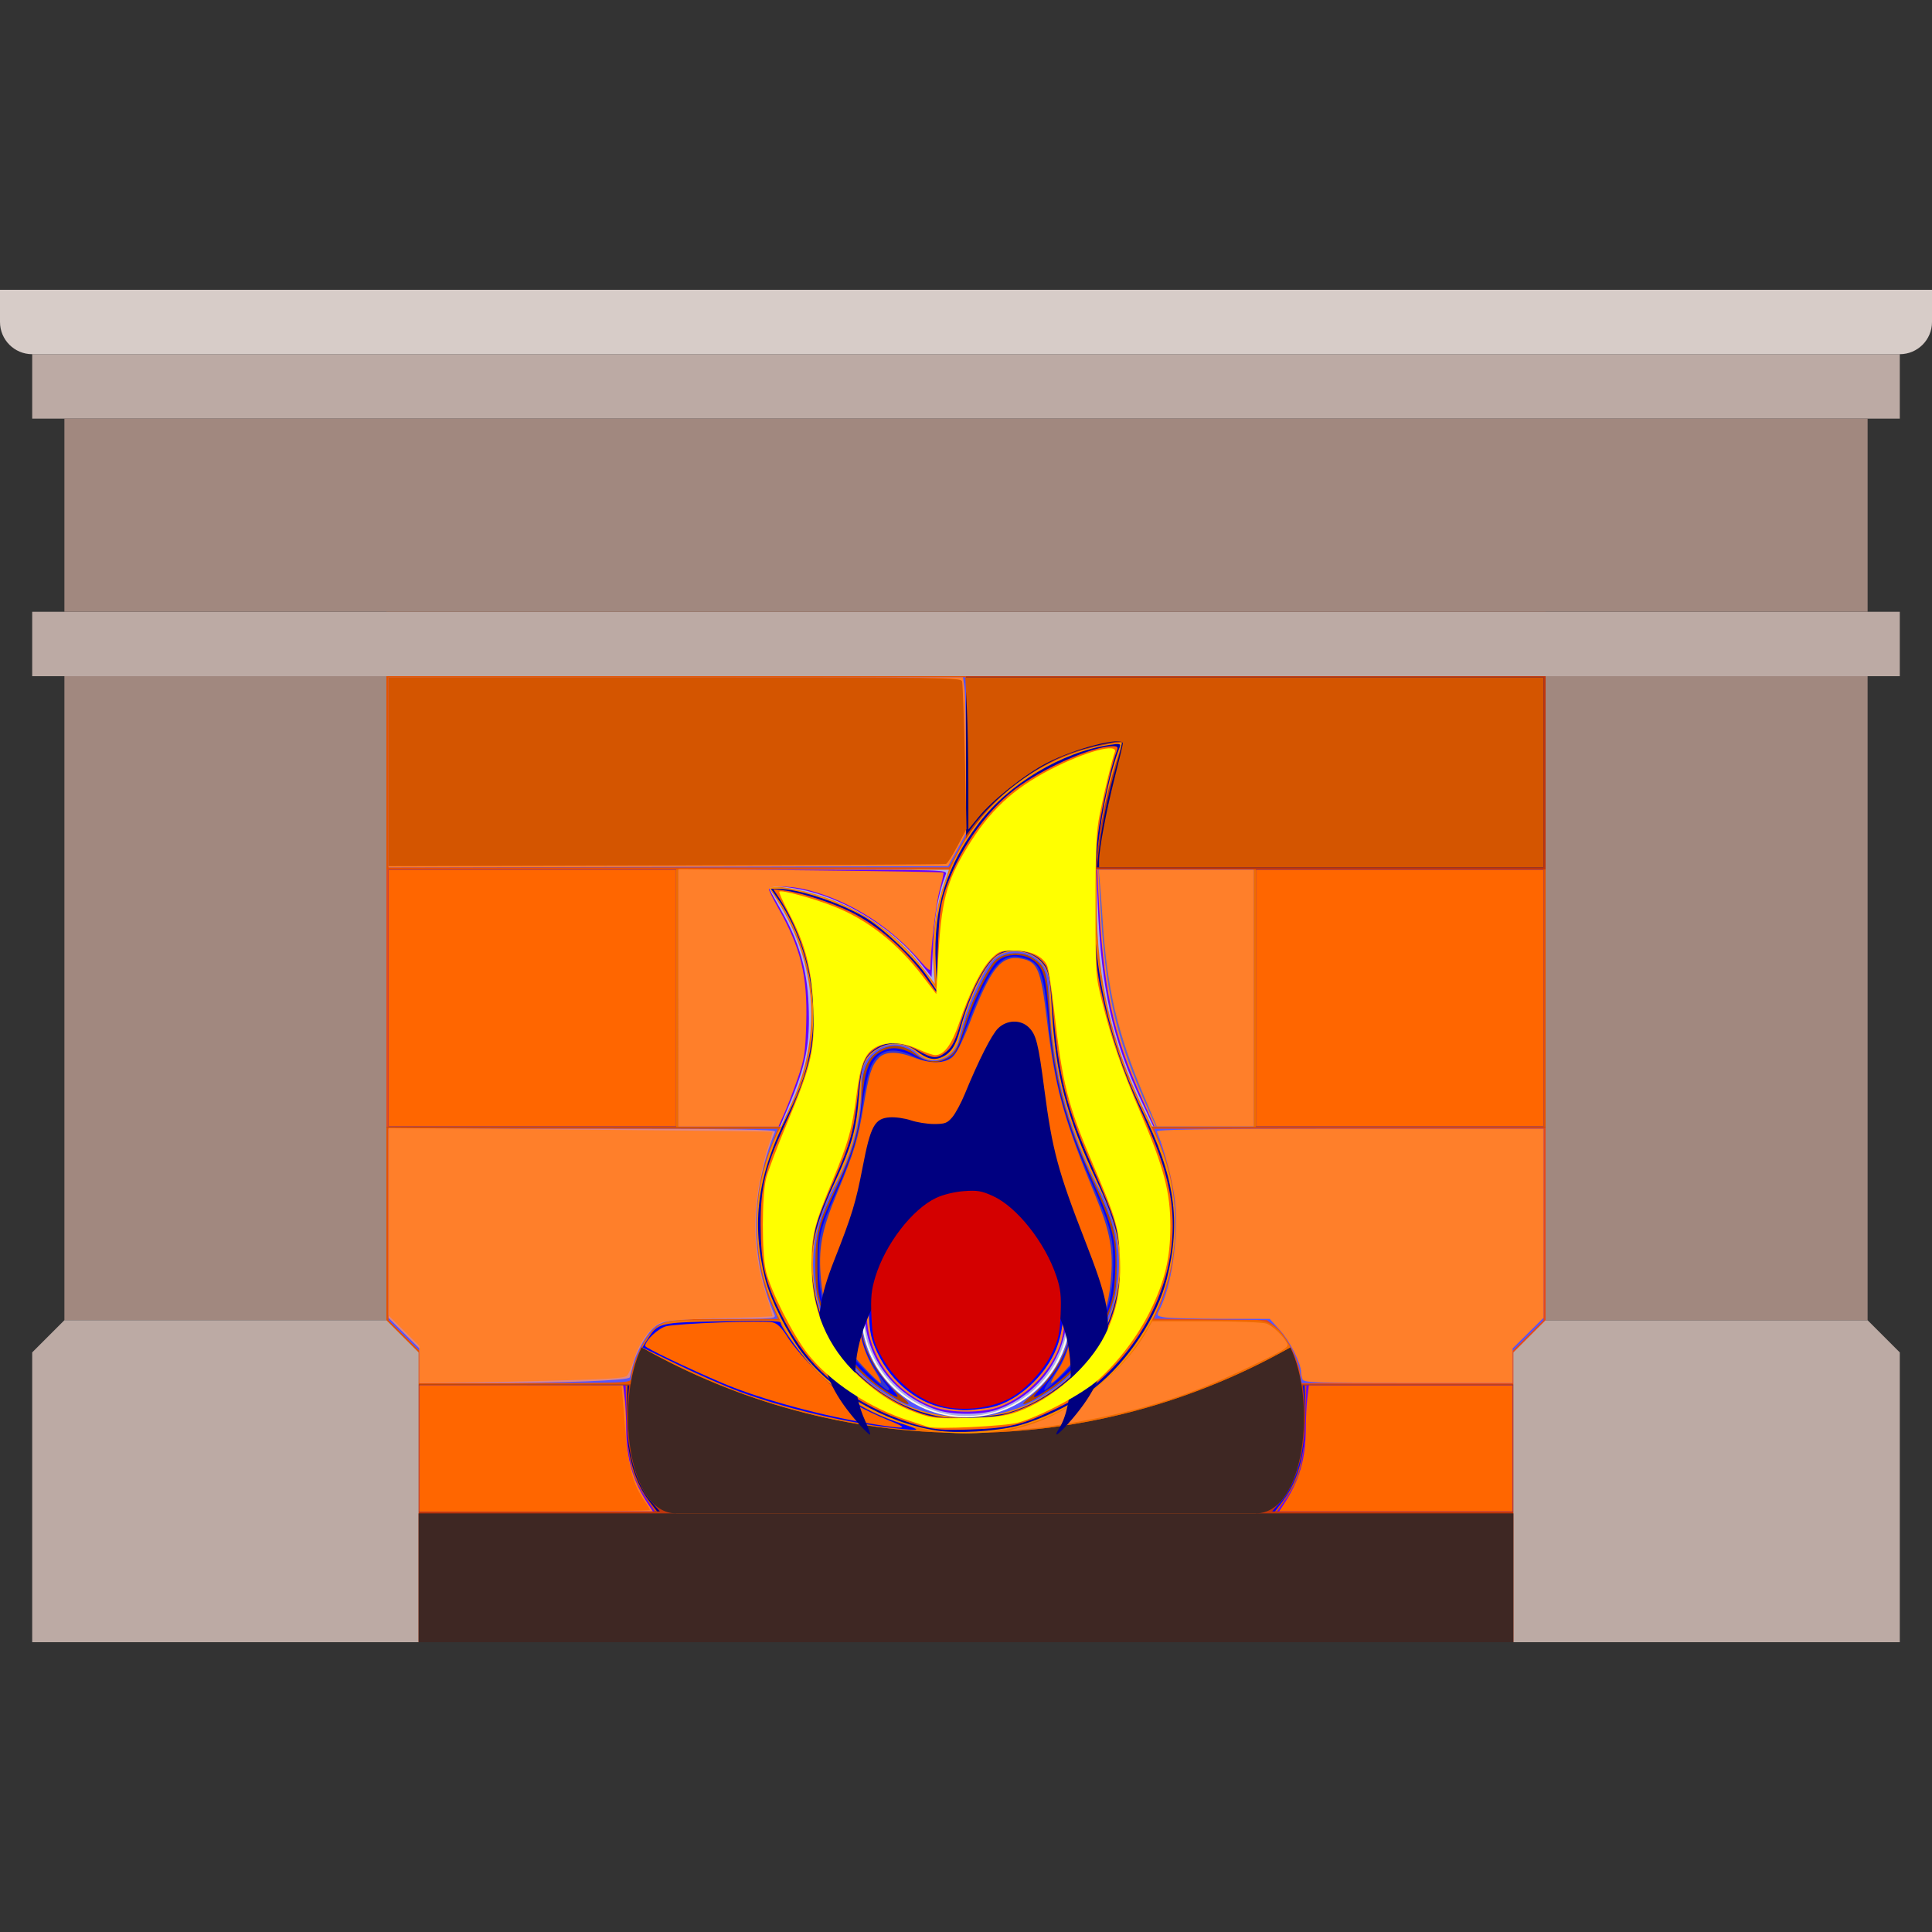 <?xml version="1.0" encoding="UTF-8" standalone="no"?>
<!-- Generator: Adobe Illustrator 19.0.0, SVG Export Plug-In . SVG Version: 6.00 Build 0)  -->

<svg
   version="1.1"
   id="Layer_1"
   x="0px"
   y="0px"
   viewBox="0 0 512 512"
   style="enable-background:new 0 0 512 512;"
   xml:space="preserve"
   sodipodi:docname="fireplace-chimney-orange-blue.svg"
   inkscape:version="1.4.2 (f4327f4, 2025-05-13)"
   xmlns:inkscape="http://www.inkscape.org/namespaces/inkscape"
   xmlns:sodipodi="http://sodipodi.sourceforge.net/DTD/sodipodi-0.dtd"
   xmlns="http://www.w3.org/2000/svg"
   xmlns:svg="http://www.w3.org/2000/svg"><rect x="0" y="0" width="512" height="512" fill="#333333" stroke="none"/><defs
   id="defs34" /><sodipodi:namedview
   id="namedview34"
   pagecolor="#ffffff"
   bordercolor="#000000"
   borderopacity="0.25"
   inkscape:showpageshadow="2"
   inkscape:pageopacity="0.0"
   inkscape:pagecheckerboard="0"
   inkscape:deskcolor="#d1d1d1"
   inkscape:zoom="1.5878906"
   inkscape:cx="255.68512"
   inkscape:cy="256"
   inkscape:window-width="2880"
   inkscape:window-height="1514"
   inkscape:window-x="-11"
   inkscape:window-y="-11"
   inkscape:window-maximized="1"
   inkscape:current-layer="Layer_1" />
<rect
   x="102.4"
   y="366.933"
   style="fill:#BF360C;"
   width="76.8"
   height="68.267"
   id="rect1" />
<rect
   x="179.2"
   y="366.933"
   style="fill:#E65100;"
   width="153.6"
   height="68.267"
   id="rect2" />
<rect
   x="332.8"
   y="366.933"
   style="fill:#BF360C;"
   width="76.8"
   height="68.267"
   id="rect3" />
<rect
   x="102.4"
   y="162.133"
   style="fill:#E65100;"
   width="153.6"
   height="68.267"
   id="rect4" />
<rect
   x="256"
   y="162.133"
   style="fill:#BF360C;"
   width="153.6"
   height="68.267"
   id="rect5" />
<rect
   x="256"
   y="298.667"
   style="fill:#E64A19;"
   width="153.6"
   height="68.267"
   id="rect6" />
<rect
   x="102.4"
   y="298.667"
   style="fill:#E65100;"
   width="153.6"
   height="68.267"
   id="rect7" />
<rect
   x="102.4"
   y="230.4"
   style="fill:#E64A19;"
   width="76.8"
   height="68.267"
   id="rect8" />
<rect
   x="179.2"
   y="230.4"
   style="fill:#EF6C00;"
   width="153.6"
   height="68.267"
   id="rect9" />
<rect
   x="332.8"
   y="230.4"
   style="fill:#E65100;"
   width="76.8"
   height="68.267"
   id="rect10" />
<rect
   x="17.067"
   y="179.2"
   style="fill:#A1887F;"
   width="85.333"
   height="170.667"
   id="rect11" />
<g
   id="g12">
	<path
   style="fill:#BCAAA4;"
   d="M110.933,435.2H8.533v-76.8c3.328-3.328,5.197-5.205,8.533-8.533H102.4   c3.328,3.328,5.197,5.205,8.533,8.533V435.2z"
   id="path11" />
	<path
   style="fill:#BCAAA4;"
   d="M503.467,435.2h-102.4v-76.8c3.328-3.328,5.197-5.205,8.533-8.533h85.333   c3.328,3.328,5.197,5.205,8.533,8.533V435.2z"
   id="path12" />
</g>
<rect
   x="409.6"
   y="179.2"
   style="fill:#A1887F;"
   width="85.333"
   height="170.667"
   id="rect12" />
<g
   id="g14">
	<rect
   x="8.533"
   y="162.133"
   style="fill:#BCAAA4;"
   width="494.933"
   height="17.067"
   id="rect13" />
	<rect
   x="8.533"
   y="93.867"
   style="fill:#BCAAA4;"
   width="494.933"
   height="17.067"
   id="rect14" />
</g>
<rect
   x="17.067"
   y="110.933"
   style="fill:#A1887F;"
   width="477.867"
   height="51.2"
   id="rect15" />
<path
   style="fill:#D7CCC8;"
   d="M503.467,93.867H8.533C3.823,93.867,0,90.044,0,85.333V76.8h512v8.533  C512,90.044,508.177,93.867,503.467,93.867z"
   id="path15" />
<g
   id="g16">
	<rect
   x="110.933"
   y="401.067"
   style="fill:#3E2723;"
   width="290.133"
   height="34.133"
   id="rect16" />
	<path
   style="fill:#3E2723;"
   d="M170.044,357.06c-6.938,14.071-3.908,44.006,9.156,44.006h153.6   c13.065,0,16.094-29.935,9.156-44.006c-25.404,14.37-54.69,22.673-85.956,22.673C224.734,379.733,195.447,371.43,170.044,357.06z"
   id="path16" />
</g>
<path
   style="fill:#EF6C00;"
   d="M332.8,349.867H179.2c-4.002,0-7.031,2.876-9.156,7.194c25.404,14.37,54.69,22.673,85.956,22.673  c31.266,0,60.553-8.303,85.956-22.673C339.831,352.742,336.802,349.867,332.8,349.867z"
   id="path17" />
<path
   style="fill:#FB8C00;"
   d="M304.802,298.027L304.802,298.027c-9.489-17.502-14.669-37.649-14.669-58.957  c0-14.891,2.637-29.175,7.458-42.394c-28.126,2.688-50.125,26.368-50.125,55.194c0,3.686,0.393,7.279,1.084,10.761  c-9.105-15.735-25.685-26.607-44.919-27.674c7.322,9.395,11.716,21.18,11.716,34.014c0,10.095-2.739,19.533-7.407,27.716  c-4.668,8.183-7.407,17.621-7.407,27.716c0,30.635,24.832,55.467,55.467,55.467s55.467-24.832,55.467-55.467  C311.467,314.854,309.052,305.869,304.802,298.027z"
   id="path18" />
<path
   style="fill:#5555ff"
   d="M242.953,279.057c0.085,0.085,0.179,0.162,0.265,0.247c3.721,3.473,9.711,1.28,10.837-3.686  c1.519-6.716,4.036-13.141,7.424-19.055c4.523-7.893,16.64-4.557,16.632,4.54v0.273c0,19.243,4.685,38.067,13.559,54.426  c3.174,5.879,4.864,12.544,4.864,19.268c0,22.349-18.185,40.533-40.533,40.533c-22.349,0-40.533-18.185-40.533-40.533  c0-7.04,1.877-14.054,5.427-20.284c4.821-8.439,7.364-17.98,7.364-27.588c0-0.393,0-0.785-0.009-1.178  C228.087,278.255,237.235,273.792,242.953,279.057z"
   id="path19" />
<path
   style="fill:#FFFDE7;"
   d="M283.733,347.87c0,15.317-12.416,27.733-27.733,27.733c-15.317,0-27.733-12.416-27.733-27.733  s12.416-34.671,27.733-34.671C271.317,313.199,283.733,332.553,283.733,347.87z"
   id="path20" />
<g
   id="g20">
</g>
<g
   id="g21">
</g>
<g
   id="g22">
</g>
<g
   id="g23">
</g>
<g
   id="g24">
</g>
<g
   id="g25">
</g>
<g
   id="g26">
</g>
<g
   id="g27">
</g>
<g
   id="g28">
</g>
<g
   id="g29">
</g>
<g
   id="g30">
</g>
<g
   id="g31">
</g>
<g
   id="g32">
</g>
<g
   id="g33">
</g>
<g
   id="g34">
</g>
<path
   style="fill:#0000aa;stroke-width:0.354"
   d="m 248.128,379.099 c -13.662,-2.106 -27.71,-10.27 -35.64,-20.712 -3.816,-5.026 -8.324,-14.065 -9.684,-19.419 -3.778,-14.877 -2.051,-27.644 5.869,-43.389 3.693,-7.341 5.422,-12.688 6.417,-19.844 1.717,-12.347 -1.771,-27.092 -8.839,-37.365 l -1.952,-2.838 h 1.953 c 5.351,0 16.434,3.673 23.118,7.662 4.747,2.833 13.243,10.931 16.398,15.631 l 2.573,3.832 -0.356,-7.231 c -0.715,-14.511 2.778,-25.935 11.388,-37.249 7.943,-10.439 22.042,-18.877 34.714,-20.777 2.721,-0.408 3.004,-0.341 2.634,0.622 -5.22,13.604 -7.946,37.437 -6.155,53.823 1.64,15.005 5.789,29.513 12.114,42.358 8.671,17.609 10.39,29.404 6.523,44.765 -2.538,10.081 -10.339,21.864 -19.059,28.788 -5.082,4.035 -14.187,8.509 -20.605,10.125 -5.864,1.476 -15.998,2.053 -21.412,1.218 z m 19.208,-4.739 c 10.479,-3.117 20.374,-11.417 25.106,-21.061 2.744,-5.592 4.493,-12.733 4.493,-18.345 0,-6.135 -1.824,-12.535 -6.261,-21.96 -8.064,-17.133 -10.973,-28.343 -11.949,-46.05 -0.37,-6.711 -0.736,-9.027 -1.68,-10.635 -2.409,-4.103 -8.589,-5.656 -12.651,-3.18 -3.187,1.943 -7.43,10.341 -9.948,19.691 -1.208,4.484 -2.605,6.493 -5.202,7.48 -1.961,0.745 -3.624,0.28 -6.381,-1.787 -3.01,-2.256 -6.864,-2.565 -10.002,-0.802 -3.752,2.108 -4.578,4.048 -5.191,12.174 -0.711,9.43 -1.872,13.61 -6.592,23.738 -5.814,12.476 -7.001,19.146 -5.157,28.969 3.133,16.682 17.285,30.371 34.096,32.981 3.516,0.546 13.834,-0.177 17.319,-1.214 z"
   id="path34" /><path
   style="fill:#afafe9;stroke-width:0.354"
   d="m 249.23,374.368 c -8.858,-2.385 -15.714,-8.729 -18.998,-17.578 -1.696,-4.571 -1.859,-12.067 -0.383,-17.595 2.525,-9.452 10.045,-19.616 17.334,-23.427 3.024,-1.581 4.143,-1.811 8.817,-1.811 4.674,0 5.793,0.23 8.817,1.811 4.956,2.592 10.532,8.547 13.695,14.627 3.378,6.492 4.628,11.23 4.639,17.578 0.031,17.753 -16.948,30.966 -33.921,26.395 z"
   id="path35" /><path
   style="fill:#afafe9;stroke-width:0.354"
   d="m 179.798,264.502 v -34.007 h 35.834 35.834 l -1.467,4.335 c -2.065,6.104 -3.055,13.761 -2.628,20.339 l 0.362,5.585 -2.701,-3.636 c -7.662,-10.315 -18.409,-17.479 -31.039,-20.693 -3.393,-0.863 -7.076,-1.488 -8.183,-1.388 l -2.014,0.182 2.208,3.464 c 10.623,16.662 11.88,36.182 3.498,54.324 l -2.543,5.504 h -13.581 -13.581 z"
   id="path36" /><path
   style="fill:#afafe9;stroke-width:0.354"
   d="m 302.759,293.314 c -8.111,-16.728 -12.088,-34.201 -12.11,-53.215 l -0.011,-9.604 h 20.782 20.782 v 34.007 34.007 h -13.462 -13.462 z"
   id="path37" /><path
   style="fill:#5555ff;stroke-width:0.354"
   d="m 111.154,362.255 v -4.269 l -4.093,-4.057 -4.093,-4.057 v -25.366 -25.366 h 51.573 51.573 l -1.881,4.844 c -2.698,6.949 -3.701,12.565 -3.701,20.735 0,7.935 1.387,15.17 4.073,21.242 l 1.574,3.56 h -14.16 c -16.421,0 -17.557,0.295 -20.974,5.456 -1.928,2.91 -3.842,8.093 -3.842,10.403 0,1.09 -1.352,1.145 -28.025,1.145 h -28.025 z"
   id="path38" /><path
   style="fill:#5555ff;stroke-width:0.354"
   d="m 344.52,363.723 c -0.609,-4.063 -3.863,-10.155 -6.496,-12.165 l -2.257,-1.723 -14.959,-0.189 -14.959,-0.189 1.561,-3.529 c 2.672,-6.042 4.059,-13.288 4.059,-21.211 0,-8.17 -1.002,-13.785 -3.701,-20.735 l -1.881,-4.844 h 51.573 51.573 v 25.366 25.366 l -4.093,4.057 -4.093,4.057 v 4.269 4.269 h -27.953 -27.953 z"
   id="path39" /><path
   style="fill:#5555ff;stroke-width:0.354"
   d="M 102.967,204.674 V 179.483 H 179.483 256 v 21.076 21.075 l -2.262,4.115 -2.262,4.115 h -74.255 -74.255 z"
   id="path40" /><path
   style="fill:#000080;stroke-width:0.354"
   d="m 291.017,226.873 c 0.935,-7.869 2.462,-15.619 4.422,-22.449 1.183,-4.121 2.019,-7.624 1.858,-7.785 -0.592,-0.592 -8.77,1.212 -13.891,3.065 -9.054,3.276 -20.115,11.69 -25.991,19.77 l -1.374,1.889 L 256.02,200.423 256,179.483 h 76.517 76.517 v 25.191 25.191 h -59.186 -59.186 z"
   id="path41" /><path
   style="fill:#000080;stroke-width:0.354"
   d="m 111.154,383.843 v -16.689 h 27.784 27.784 l -0.428,4.568 c -0.913,9.742 1.712,21.014 6.037,25.927 l 2.537,2.883 h -31.857 -31.857 z"
   id="path42" /><path
   style="fill:#0000ff;stroke-width:0.354"
   d="m 339.67,397.649 c 4.325,-4.913 6.949,-16.186 6.037,-25.927 l -0.428,-4.568 h 27.784 27.784 v 16.689 16.689 h -31.857 -31.857 z"
   id="path43" /><path
   style="fill:#0000ff;stroke-width:0.354"
   d="m 102.967,264.502 v -34.007 h 38.101 38.101 v 34.007 34.007 h -38.101 -38.101 z"
   id="path44" /><path
   style="fill:#0000ff;stroke-width:0.354"
   d="m 332.831,264.502 v -34.007 h 38.101 38.101 v 34.007 34.007 h -38.101 -38.101 z"
   id="path45" /><path
   style="fill:#0000ff;stroke-width:0.354"
   d="m 236.477,378.41 c -12.82,-1.481 -28.746,-5.277 -40.708,-9.703 -3.415,-1.264 -10.561,-4.394 -15.88,-6.956 l -9.671,-4.658 1.287,-2.055 c 2.828,-4.514 2.934,-4.54 19.989,-4.889 10.904,-0.223 15.386,-0.114 15.385,0.374 -0.002,1.267 6.417,9.846 10.119,13.525 6.312,6.273 13.003,10.307 21.998,13.263 5.606,1.842 5.253,1.996 -2.519,1.098 z"
   id="path46" /><path
   style="fill:#ff7f2a;stroke-width:0.354"
   d="m 271.114,378.087 c 12.651,-3.477 26.524,-14.209 32.8,-25.376 l 1.44,-2.561 h 14.328 c 7.929,0 15.06,0.278 15.967,0.623 1.686,0.641 4.4,3.235 5.466,5.225 0.529,0.988 -0.574,1.692 -9.036,5.768 -11.351,5.467 -19.119,8.427 -30.018,11.436 -8.38,2.314 -22.575,4.912 -30.002,5.492 l -4.408,0.344 z"
   id="path47" /><path
   style="fill:#ff6600;stroke-width:0.354"
   d="m 231.844,377.477 c -13.535,-2.111 -30.304,-6.656 -40.367,-10.942 -9.093,-3.873 -20.496,-9.343 -20.496,-9.833 0,-1.434 3.447,-4.69 5.527,-5.223 2.992,-0.765 25.822,-1.607 28.234,-1.04 1.318,0.31 2.428,1.405 4.024,3.975 2.978,4.793 13.323,15.077 17.821,17.715 2.008,1.178 5.975,3.079 8.817,4.224 5.618,2.265 5.005,2.459 -3.561,1.123 z"
   id="path48" /><path
   style="fill:#aa4400;stroke-width:0.354"
   d="m 237.047,370.449 c -9.771,-5.812 -15.696,-12.942 -19.223,-23.133 -1.49,-4.305 -1.745,-6.046 -1.753,-11.966 -0.011,-8.048 0.936,-11.902 4.799,-19.523 4.967,-9.798 7.416,-18.278 7.423,-25.704 0.005,-5.245 1.006,-8.509 3.253,-10.608 3.34,-3.12 7.633,-3.142 11.3,-0.057 3.534,2.973 8.609,2.052 10.752,-1.952 0.347,-0.648 1.189,-3.202 1.872,-5.675 1.61,-5.834 6.191,-15.416 8.29,-17.339 2.303,-2.11 6.953,-2.476 9.682,-0.762 3.664,2.302 4.121,3.664 4.682,13.955 0.903,16.548 4.529,30.48 11.872,45.623 5.099,10.515 5.945,13.657 5.933,22.042 -0.008,5.919 -0.264,7.66 -1.752,11.96 -3.319,9.585 -9.59,17.396 -17.958,22.367 -5.466,3.247 -6.739,3.219 -2.594,-0.057 3.784,-2.991 7.802,-8.879 9.173,-13.441 4.238,-14.105 -4.669,-34.633 -17.831,-41.096 -3.102,-1.523 -4.37,-1.774 -8.966,-1.774 -4.699,0 -5.808,0.231 -9.081,1.889 -13.235,6.706 -21.955,26.876 -17.717,40.982 1.371,4.562 5.389,10.45 9.173,13.441 3.707,2.931 2.974,3.388 -1.328,0.829 z"
   id="path49" /><path
   style="fill:#ff6600;stroke-width:0.354"
   d="m 243.808,377.857 c -2.723,-0.694 -7.306,-2.365 -10.185,-3.714 -12.894,-6.042 -20.691,-13.663 -26.78,-26.172 -4.172,-8.573 -5.229,-13.248 -5.272,-23.325 -0.042,-9.873 1.196,-15.151 6.041,-25.753 6.949,-15.206 8.516,-21.754 7.901,-33.01 -0.545,-9.972 -3.837,-20.01 -9.264,-28.246 l -1.311,-1.99 2.703,0.3 c 4.201,0.467 12.935,3.271 17.807,5.716 7.406,3.718 14.767,10.202 20.241,17.832 l 2.441,3.402 0.386,-11.005 c 0.312,-8.892 0.656,-11.851 1.79,-15.413 3.346,-10.507 10.708,-21.264 18.694,-27.315 7.484,-5.671 20.533,-11.415 25.932,-11.415 1.179,0 1.417,0.241 1.086,1.102 -1.133,2.949 -3.02,10.669 -4.271,17.476 -1.201,6.529 -1.389,9.742 -1.384,23.616 0.005,14.973 0.117,16.57 1.656,23.616 2.255,10.325 5.63,20.47 9.944,29.887 4.534,9.898 6.585,15.559 7.843,21.649 3.587,17.367 -2.854,36.078 -17.044,49.51 -4.27,4.042 -6.53,5.589 -12.334,8.445 -9.203,4.528 -12.807,5.427 -23.166,5.779 -7.099,0.241 -9.319,0.081 -13.452,-0.972 z m 19.959,-2.533 c 8.188,-1.184 18.323,-7.233 24.04,-14.347 6.511,-8.103 9.432,-17.174 8.962,-27.83 -0.322,-7.291 -1.041,-9.625 -7.571,-24.561 -6.554,-14.99 -8.626,-23.322 -10.141,-40.792 -0.63,-7.267 -1.192,-10.711 -1.93,-11.838 -1.7,-2.594 -4.691,-4.043 -8.351,-4.046 -2.785,-0.002 -3.627,0.298 -5.534,1.973 -2.693,2.365 -6.476,9.964 -8.797,17.673 -1.255,4.17 -2.105,5.862 -3.559,7.085 -2.454,2.065 -3.614,2.023 -7.698,-0.283 -4.224,-2.384 -8.078,-2.539 -11.182,-0.449 -3.024,2.036 -3.797,4.096 -4.73,12.61 -1.003,9.145 -1.941,12.536 -6.043,21.842 -5.073,11.509 -5.648,13.504 -5.985,20.786 -0.475,10.249 2.008,18.494 7.996,26.552 4.976,6.696 14.339,13.094 22.396,15.304 3.744,1.027 12.207,1.177 18.128,0.321 z"
   id="path50" /><path
   style="fill:#0000ff;stroke-width:0.354"
   d="m 234.614,368.435 c -7.209,-4.783 -13.115,-12.319 -16.178,-20.643 -1.622,-4.407 -1.796,-5.651 -1.791,-12.756 0.007,-8.848 0.177,-9.528 5.046,-20.153 4.397,-9.596 5.894,-14.7 6.646,-22.665 0.786,-8.326 1.907,-11.52 4.635,-13.206 2.889,-1.786 5.767,-1.602 9.487,0.605 3.525,2.091 5.801,2.342 8.514,0.938 2.248,-1.163 2.677,-1.938 4.998,-9.042 2.374,-7.266 6.446,-15.335 8.587,-17.02 2.504,-1.97 7.12,-1.828 9.643,0.295 2.468,2.076 3.032,4.285 3.849,15.068 1.205,15.888 4.121,26.885 11.416,43.041 5.439,12.046 6.425,16.015 6.048,24.344 -0.228,5.04 -0.658,7.248 -2.153,11.056 -3.244,8.266 -8.652,15.144 -15.629,19.876 -3.964,2.689 -4.836,2.722 -2.227,0.084 7.006,-7.083 9.65,-15.089 8.197,-24.82 -1.787,-11.966 -8.686,-22.835 -17.953,-28.281 -2.906,-1.708 -3.607,-1.845 -9.437,-1.845 -5.343,0 -6.755,0.225 -9.312,1.484 -9.138,4.499 -17.082,16.724 -18.81,28.945 -1.267,8.96 1.041,16.435 7.134,23.101 3.566,3.902 3.382,4.313 -0.713,1.596 z"
   id="path51" /><path
   style="fill:#ff6600;stroke-width:0.354"
   d="m 102.967,264.502 v -34.007 h 38.101 38.101 v 34.007 34.007 h -38.101 -38.101 z"
   id="path52" /><path
   style="fill:#ff6600;stroke-width:0.354"
   d="m 332.831,264.502 v -34.007 h 38.101 38.101 v 34.007 34.007 h -38.101 -38.101 z"
   id="path53" /><path
   style="fill:#d45500;stroke-width:0.354"
   d="m 340.025,397.719 c 4.243,-5.558 6.289,-13.917 5.934,-24.241 l -0.217,-6.326 27.552,6.2e-4 27.552,6.1e-4 v 16.689 16.689 h -31.484 -31.484 z"
   id="path54" /><path
   style="fill:#d45500;stroke-width:0.354"
   d="m 291.267,228.086 c 0,-3.078 1.93,-13.328 4.155,-22.067 1.179,-4.629 2.143,-8.667 2.143,-8.974 0,-1.976 -12.725,1.283 -20.205,5.175 -5.819,3.028 -14.375,9.819 -18.053,14.331 l -2.677,3.284 -0.003,-12.147 c -0.001,-6.681 -0.187,-15.76 -0.412,-20.176 l -0.41,-8.03 h 76.614 76.614 v 25.191 25.191 h -58.883 -58.883 z"
   id="path55" /><path
   style="fill:#d45500;stroke-width:0.354"
   d="m 111.154,383.843 v -16.689 h 27.575 27.575 l -0.251,6.258 c -0.41,10.205 1.668,18.733 5.924,24.308 l 2.147,2.812 h -31.484 -31.484 z"
   id="path56" /><path
   style="fill:#ff7f2a;stroke-width:0.354"
   d="m 102.967,204.677 v -25.193 h 76.116 76.116 l 0.4,2.922 C 255.82,184.012 256,193.321 256,203.092 v 17.765 l -2.376,4.346 -2.376,4.346 -74.141,0.16 -74.141,0.16 z"
   id="path57" /><path
   style="fill:#ff7f2a;stroke-width:0.354"
   d="m 345.179,365.528 c -0.21,-0.548 -0.382,-1.387 -0.382,-1.866 0,-2.307 -2.884,-8.114 -5.445,-10.963 l -2.858,-3.179 -12.694,-0.007 c -6.982,-0.004 -13.746,-0.181 -15.032,-0.393 -2.291,-0.379 -2.32,-0.419 -1.487,-2.04 3.241,-6.302 5.043,-18.849 4.115,-28.656 -0.461,-4.871 -2.647,-13.307 -4.793,-18.498 -0.259,-0.626 10.196,-0.787 51.053,-0.787 h 51.378 v 25.051 25.051 l -4.093,4.057 -4.093,4.057 v 4.584 4.584 h -27.642 c -24.625,0 -27.684,-0.109 -28.025,-0.996 z"
   id="path58" /><path
   style="fill:#de8787;stroke-width:0.354"
   d="m 111.154,361.94 v -4.584 l -4.093,-4.057 -4.093,-4.057 v -25.051 -25.051 h 51.378 c 40.857,0 51.312,0.161 51.053,0.787 -6.672,16.132 -6.72,33.67 -0.134,48.492 0.458,1.031 -0.406,1.102 -13.42,1.102 -16.667,0 -17.618,0.241 -20.956,5.309 -1.224,1.859 -2.582,4.755 -3.017,6.435 -0.435,1.68 -0.879,3.363 -0.986,3.741 -0.241,0.849 -17.704,1.514 -39.83,1.517 l -15.902,0.002 z"
   id="path59" /><path
   style="fill:#ff7f2a;stroke-width:0.354"
   d="m 111.154,361.625 v -4.899 l -4.093,-4.057 -4.093,-4.057 v -24.84 -24.84 l 50.806,0.424 c 27.943,0.233 50.873,0.492 50.955,0.576 0.082,0.084 -0.551,2.237 -1.407,4.784 -0.856,2.548 -2.013,7.79 -2.571,11.651 -1.31,9.051 -0.522,18.38 2.25,26.646 1.026,3.06 1.779,5.654 1.673,5.765 -0.106,0.111 -6.1,0.351 -13.321,0.534 -7.221,0.183 -14.198,0.6 -15.504,0.929 -2.96,0.743 -6.266,4.972 -7.808,9.987 -0.586,1.905 -1.417,3.856 -1.846,4.336 -0.619,0.691 -5.213,0.978 -22.085,1.38 -11.717,0.279 -23.925,0.524 -27.129,0.544 l -5.825,0.037 z"
   id="path61" /><path
   style="fill:#3737c8;stroke-width:0.354"
   d="m 229.009,362.903 c -8.827,-8.88 -12.057,-16.338 -12.051,-27.824 0.004,-7.924 0.369,-9.415 4.713,-19.282 4.398,-9.989 5.738,-14.502 6.951,-23.42 0.554,-4.074 1.561,-8.568 2.236,-9.987 2.053,-4.311 5.954,-5.161 11.286,-2.458 5.854,2.966 10.49,1.726 12.312,-3.293 7.325,-20.181 10.464,-24.51 16.58,-22.863 4.643,1.25 5.405,3.095 6.709,16.256 1.709,17.246 4.024,25.917 11.638,43.593 4.944,11.478 5.661,14.188 5.661,21.394 0,11.429 -3.311,19.09 -12.054,27.885 -3.013,3.031 -5.779,5.51 -6.148,5.51 -0.369,0 0.46,-1.488 1.843,-3.306 7.154,-9.407 7.455,-21.941 0.842,-35.15 -3.307,-6.606 -8.963,-12.72 -14.163,-15.312 -2.803,-1.397 -4.147,-1.651 -8.702,-1.648 -6.917,0.005 -9.174,0.669 -13.773,4.055 -8.572,6.311 -15.23,19.968 -15.23,31.243 0,7.112 1.968,12.04 7.72,19.331 0.424,0.538 0.381,0.787 -0.137,0.787 -0.417,0 -3.223,-2.48 -6.235,-5.51 z"
   id="path62" /><path
   style="fill:#6600ff;stroke-width:0.354"
   d="m 248.12,373.578 c -10.042,-3.473 -17.077,-11.681 -18.645,-21.755 -1.573,-10.103 2.911,-22.143 11.415,-30.646 5.047,-5.047 9.096,-6.924 14.94,-6.924 2.728,0 5.567,0.396 6.933,0.966 9.161,3.828 17.903,16.219 19.724,27.96 2.066,13.318 -5.77,26.184 -18.569,30.487 -4.084,1.373 -11.692,1.33 -15.798,-0.089 z"
   id="path63" /><path
   style="fill:#6600ff;stroke-width:0.354"
   d="m 179.798,264.502 v -34.007 h 35.649 c 33.693,0 35.626,0.06 35.226,1.102 -1.998,5.203 -3.017,10.799 -3.39,18.622 l -0.415,8.703 -3.149,-3.954 c -6.83,-8.575 -18.585,-16.061 -29.542,-18.813 -4.575,-1.149 -10.448,-1.68 -10.448,-0.944 0,0.169 1.425,2.79 3.167,5.825 4.831,8.417 6.991,15.784 7.385,25.185 0.439,10.467 -0.661,16.035 -5.35,27.093 l -2.203,5.196 h -13.465 -13.465 z"
   id="path64" /><path
   style="fill:#6600ff;stroke-width:0.354"
   d="m 302.533,291.872 c -7.629,-16.173 -10.7,-29.883 -11.596,-51.774 l -0.393,-9.604 h 20.829 20.829 v 34.007 34.007 h -13.269 -13.269 z"
   id="path65" /><path
   style="fill:#6600ff;stroke-width:0.354"
   d="m 340.626,397.409 c 3.824,-5.559 4.912,-9.824 5.268,-20.651 l 0.316,-9.604 h 27.318 27.318 v 16.689 16.689 H 369.662 338.478 Z"
   id="path66" /><path
   style="fill:#6600ff;stroke-width:0.354"
   d="m 111.154,383.843 v -16.689 h 27.318 27.318 l 0.311,9.604 c 0.35,10.787 1.318,14.585 5.219,20.467 l 2.192,3.306 h -31.18 -31.18 z"
   id="path67" /><path
   style="fill:#ff7f2a;stroke-width:0.354"
   d="m 302.749,291.424 c -7.955,-17.679 -10.454,-29.511 -11.706,-55.419 l -0.266,-5.51 h 20.713 20.713 v 34.007 34.007 h -13.132 -13.132 z"
   id="path68" /><path
   style="fill:#ff7f2a;stroke-width:0.354"
   d="m 179.798,264.404 v -34.105 l 35,0.355 c 19.25,0.196 35.101,0.456 35.223,0.579 0.123,0.123 -0.321,2.185 -0.985,4.582 -0.969,3.495 -2.483,16.31 -2.483,21.018 0,0.557 -0.961,-0.156 -2.269,-1.684 -8.157,-9.53 -18.785,-16.313 -30.231,-19.294 -4.191,-1.092 -10.324,-1.273 -10.324,-0.305 0,0.357 1.102,2.594 2.449,4.971 6.054,10.684 7.844,18 7.482,30.592 -0.224,7.819 -0.473,9.458 -2.195,14.485 -1.068,3.117 -2.663,7.297 -3.545,9.289 l -1.603,3.621 h -13.26 -13.26 z"
   id="path69" /><path
   style="fill:#d45500;stroke-width:0.354"
   d="m 102.967,204.517 1.2e-4,-25.033 h 75.844 c 71.696,0 75.861,0.06 76.152,1.102 0.169,0.606 0.5,9.651 0.734,20.1 l 0.427,18.997 -2.377,4.524 c -1.307,2.488 -2.682,4.628 -3.054,4.755 -0.372,0.127 -33.763,0.312 -74.202,0.41 l -73.525,0.179 z"
   id="path70" /><path
   style="fill:#5f5fd3;stroke-width:0.354"
   d="m 304.399,294.258 c -8.817,-19.419 -11.561,-31.292 -12.882,-55.734 l -0.434,-8.03 h 20.559 20.559 v 34.007 34.007 h -12.937 -12.937 z"
   id="path71" /><path
   style="fill:#ff7f2a;stroke-width:0.354"
   d="m 179.798,264.505 v -34.004 l 31.646,0.338 c 35.523,0.38 38.538,0.537 37.981,1.99 -0.779,2.029 -2.297,12.067 -2.671,17.656 l -0.389,5.821 -5.254,-5.044 c -10.664,-10.238 -23.214,-16.36 -33.536,-16.36 -2.97,0 -3.845,0.212 -3.845,0.929 0,0.511 1.393,3.558 3.096,6.77 4.925,9.291 5.846,12.973 6.194,24.757 0.34,11.527 -0.083,13.924 -4.352,24.643 l -2.592,6.507 h -13.138 -13.138 z"
   id="path72" /><path
   style="fill:#ff7f2a;stroke-width:0.354"
   d="m 302.99,290.042 c -6.867,-16.324 -9.621,-28.094 -10.763,-46.008 -0.199,-3.117 -0.519,-7.439 -0.711,-9.604 l -0.349,-3.936 h 20.518 20.518 v 34.007 34.007 h -12.825 -12.825 z"
   id="path73" /><path
   style="fill:#ff7f2a;stroke-width:0.354"
   d="m 247.39,372.863 c -9.977,-3.592 -16.967,-12.774 -17.65,-23.186 -0.568,-8.648 2.37,-17.132 8.694,-25.105 5.657,-7.132 10.596,-9.822 17.98,-9.793 6.001,0.024 9.249,1.542 14.359,6.713 4.331,4.382 7.338,9.136 9.667,15.281 2.244,5.921 2.34,15.135 0.214,20.463 -2.755,6.907 -8.872,12.974 -15.705,15.576 -4.435,1.69 -12.94,1.714 -17.56,0.051 z"
   id="path74" /><path
   style="fill:#ff7f2a;stroke-width:0.354"
   d="m 111.154,383.843 v -16.689 h 26.992 26.992 l 0.397,3.306 c 0.218,1.818 0.405,5.432 0.414,8.03 0.029,8.211 1.681,13.878 5.924,20.31 l 1.142,1.732 h -30.931 -30.931 z"
   id="path75" /><path
   style="fill:#ff6600;stroke-width:0.354"
   d="m 340.127,398.8 c 4.243,-6.432 5.896,-12.099 5.924,-20.31 0.009,-2.598 0.195,-6.211 0.414,-8.03 l 0.397,-3.306 h 26.992 26.992 v 16.689 16.689 h -30.931 -30.931 z"
   id="path76" /><path
   style="fill:#ff6600;stroke-width:0.354"
   d="m 111.154,383.843 v -16.689 h 26.765 c 14.721,0 26.792,0.071 26.825,0.157 0.033,0.087 0.425,4.833 0.87,10.549 0.844,10.821 2.101,15.565 5.322,20.088 0.718,1.008 1.305,2.002 1.305,2.208 0,0.206 -13.745,0.375 -30.544,0.375 h -30.544 z"
   id="path77" /><path
   style="fill:#ff6600;stroke-width:0.354"
   d="m 228.962,362.375 c -7.584,-8.107 -10.552,-14.08 -11.361,-22.865 -0.8,-8.681 0.044,-13.29 4.3,-23.496 4.555,-10.924 5.419,-13.786 6.997,-23.191 1.391,-8.287 2.065,-10.404 3.953,-12.42 1.693,-1.808 4.967,-1.863 9.295,-0.157 4.363,1.72 8.298,1.66 10.335,-0.157 0.975,-0.869 2.669,-4.241 4.384,-8.726 5.711,-14.93 8.427,-18.327 13.838,-17.312 4.253,0.798 5.136,2.894 6.695,15.894 2.212,18.437 4.333,26.154 12.92,46.998 3.978,9.656 4.821,14.441 4.021,22.815 -0.575,6.022 -1.909,10.002 -4.906,14.639 -2.478,3.833 -9.872,12.127 -10.812,12.127 -0.295,0 0.342,-1.302 1.416,-2.893 7.931,-11.752 4.658,-31.359 -7.238,-43.347 -2.485,-2.504 -5.875,-5.2 -7.533,-5.989 -2.699,-1.286 -3.754,-1.412 -10.091,-1.211 -6.786,0.215 -7.212,0.312 -10.384,2.347 -4.774,3.064 -9.76,8.894 -12.657,14.799 -6.094,12.425 -6.122,23.809 -0.082,33.333 1.033,1.628 1.633,2.961 1.334,2.961 -0.299,0 -2.29,-1.867 -4.425,-4.149 z"
   id="path78" /><path
   style="fill:#0000ff;stroke-width:0.354"
   d="m 251.752,373.385 c -7.963,-0.985 -15.415,-6.76 -19.222,-14.897 -1.619,-3.46 -2.024,-5.219 -2.24,-9.737 -0.426,-8.914 2.549,-16.7 9.752,-25.521 5.909,-7.237 15.514,-10.012 23.352,-6.748 7.1,2.958 15.833,15.073 17.843,24.754 1.193,5.748 0.502,12.405 -1.798,17.321 -3.454,7.382 -11.209,13.712 -17.875,14.593 -5.313,0.702 -5.917,0.716 -9.81,0.235 z"
   id="path79" /><path
   style="fill:#000080;stroke-width:0.354"
   d="m 227.668,377.415 c -6.355,-7.194 -9.046,-12.615 -10.177,-20.502 -1.086,-7.578 -0.174,-13.4 3.597,-22.96 4.696,-11.904 5.716,-15.247 7.528,-24.678 2.093,-10.892 3.173,-12.879 7.154,-13.167 1.493,-0.108 4.014,0.246 5.602,0.787 1.588,0.541 4.37,0.984 6.183,0.984 2.859,0 3.498,-0.24 4.824,-1.817 0.841,-0.999 2.328,-3.762 3.304,-6.14 3.658,-8.909 7.104,-15.714 8.807,-17.391 2.334,-2.299 6.012,-2.402 8.184,-0.23 1.933,1.933 2.496,4.195 4.096,16.446 2.098,16.062 3.606,21.655 10.853,40.253 5.706,14.642 6.583,18.823 5.678,27.077 -0.842,7.677 -3.244,12.962 -8.987,19.776 -3.68,4.365 -5.587,5.729 -3.543,2.533 1.82,-2.845 2.98,-8.328 2.977,-14.067 -0.006,-11.119 -3.636,-19.762 -11.704,-27.864 -2.844,-2.856 -6.191,-5.619 -7.438,-6.14 -1.562,-0.652 -4.468,-0.948 -9.332,-0.948 -8.401,0 -10.771,0.88 -15.906,5.91 -4.401,4.31 -7.557,9.13 -9.831,15.013 -3.74,9.677 -3.825,18.4 -0.257,26.248 0.851,1.871 1.436,3.513 1.3,3.649 -0.135,0.135 -1.446,-1.112 -2.913,-2.772 z"
   id="path80" /><path
   style="fill:#d40000;stroke-width:0.354"
   d="m 250.091,372.751 c -6.907,-1.621 -13.248,-6.897 -16.947,-14.099 -1.678,-3.267 -1.977,-4.605 -2.21,-9.884 -0.217,-4.94 -0.018,-6.924 1.042,-10.391 2.668,-8.719 9.805,-17.971 16.151,-20.937 1.875,-0.876 4.839,-1.596 7.327,-1.779 3.557,-0.261 4.706,-0.066 7.727,1.318 6.343,2.904 13.79,12.325 16.765,21.206 1.126,3.362 1.328,5.163 1.13,10.076 -0.204,5.076 -0.537,6.614 -2.195,10.149 -2.252,4.802 -7.358,10.206 -11.682,12.366 -4.918,2.456 -11.718,3.241 -17.109,1.976 z"
   id="path81" /><path
   style="fill:#ffff00;stroke-width:0.354"
   d="m 245.924,378.13 c -0.52,-0.189 -2.787,-0.93 -5.038,-1.648 -10.522,-3.355 -21.036,-10.303 -26.866,-17.754 -3.906,-4.991 -9.743,-16.538 -11.023,-21.803 -1.12,-4.608 -1.11,-20.014 0.016,-24.561 0.472,-1.905 2.966,-8.497 5.542,-14.648 6.54,-15.615 7.371,-19.23 6.977,-30.344 -0.373,-10.51 -2.055,-17.105 -6.5,-25.477 -1.544,-2.909 -2.668,-5.429 -2.497,-5.599 0.528,-0.528 8.877,1.731 14.378,3.891 8.953,3.515 16.848,9.701 23.532,18.439 l 3.682,4.814 0.466,-8.757 c 0.843,-15.846 2.135,-20.908 7.661,-30.008 5.957,-9.811 12.148,-15.609 22.209,-20.797 9.262,-4.777 17.955,-7.085 16.965,-4.505 -0.667,1.738 -2.785,10.457 -3.966,16.324 -0.947,4.706 -1.141,8.82 -1.141,24.246 0,18.215 0.034,18.713 1.745,25.506 2.586,10.266 5.142,17.636 10.374,29.914 6.024,14.138 7.718,20.628 7.718,29.579 0,8.435 -1.47,14.602 -5.365,22.516 -3.253,6.608 -8.436,13.45 -13.889,18.334 -4.068,3.643 -15.195,9.565 -21.051,11.203 -3.455,0.967 -21.978,1.847 -23.931,1.138 z m 23.79,-4.023 c 9.045,-3.229 18.885,-11.869 23.089,-20.271 3.211,-6.418 4.352,-12.434 3.967,-20.908 -0.358,-7.863 -0.948,-9.87 -7.27,-24.708 -6.515,-15.291 -7.995,-21.183 -10.131,-40.338 -0.662,-5.935 -1.533,-11.405 -1.935,-12.157 -1.315,-2.458 -4.391,-3.813 -8.659,-3.815 -3.634,-0.002 -4.073,0.155 -6.114,2.197 -2.538,2.538 -5.71,8.895 -8.486,17.009 -1.976,5.774 -4.007,8.502 -6.333,8.502 -0.639,0 -2.678,-0.706 -4.531,-1.568 -4.251,-1.979 -8.69,-2.092 -11.596,-0.296 -2.573,1.59 -3.734,4.614 -4.704,12.255 -1.153,9.084 -2.212,12.857 -6.495,23.141 -4.733,11.367 -5.449,14.275 -5.449,22.132 0,11.806 4.158,21.66 12.357,29.279 5.269,4.897 10.226,8.006 15.946,10.004 3.738,1.305 4.996,1.419 13.262,1.198 7.435,-0.199 9.866,-0.507 13.084,-1.656 z"
   id="path82" /></svg>
